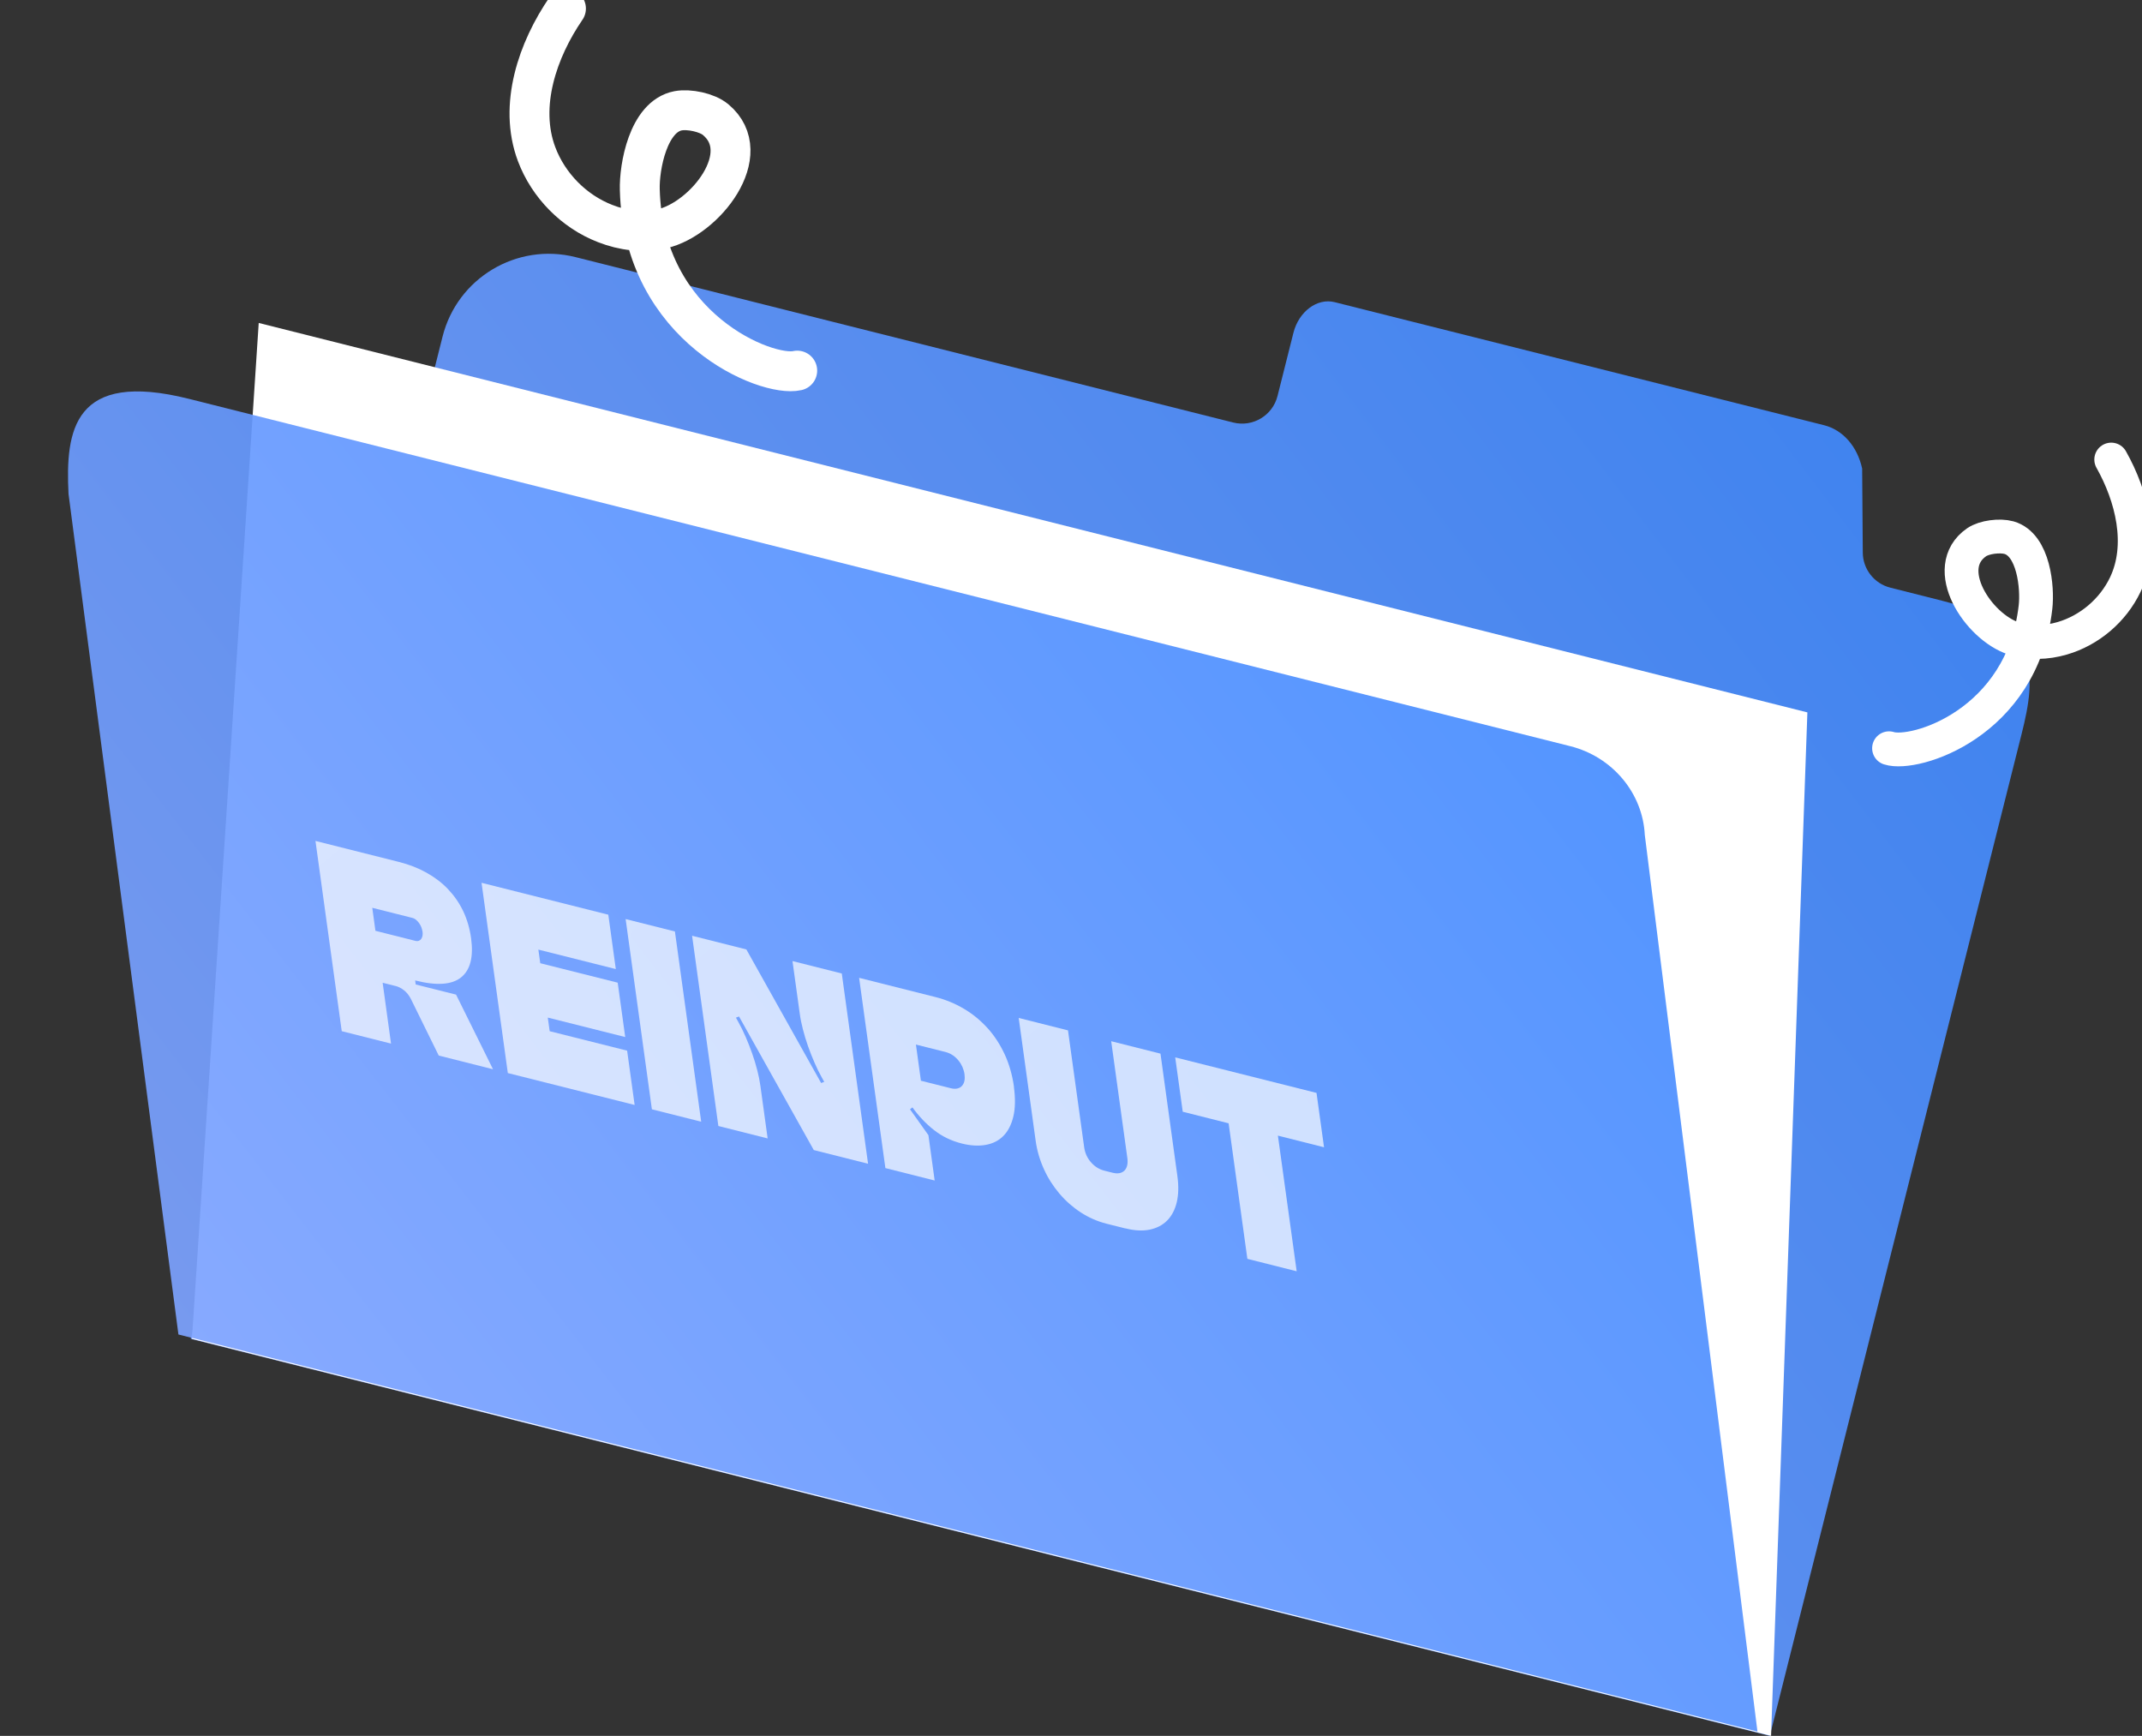 <svg width="116" height="94" viewBox="0 0 116 94" fill="none" xmlns="http://www.w3.org/2000/svg">
<rect x="0" y="0" width="116" height="94" fill="#333333" stroke="none"/>
<g clip-path="url(#clip0_303_4790)">
<path opacity="0.92" d="M105.177 32.531L102.374 31.823C101.5 31.605 100.883 30.821 100.879 29.921L100.845 25.374C100.583 24.174 99.803 23.283 98.784 23.026L72.277 16.362C71.335 16.126 70.336 16.867 70.045 18.024L69.184 21.444C68.918 22.503 67.843 23.145 66.784 22.88L31.168 13.923C27.989 13.122 24.762 15.055 23.965 18.234L10.327 72.5L95.844 94L109.483 39.734C110.284 36.554 110.511 33.872 105.172 32.531H105.177Z" fill="url(#paint0_linear_303_4790)"/>
<path d="M95.912 94L10.395 72.5L14.011 17.488L97.879 38.577L95.912 94Z" fill="white"/>
<path opacity="0.92" d="M95.18 93.768L9.662 72.264L3.711 26.744C3.539 23.312 3.976 20.025 10.249 21.602L85.037 40.406C87.317 40.98 88.962 42.939 89.074 45.214L95.175 93.763L95.18 93.768Z" fill="url(#paint1_linear_303_4790)"/>
<g opacity="0.71">
<path d="M21.416 53.392L20.722 53.217L21.176 56.512L18.507 55.839L17.084 45.537L21.596 46.673C22.144 46.81 22.642 47.003 23.087 47.251C23.533 47.5 23.927 47.795 24.261 48.147C24.595 48.498 24.87 48.893 25.084 49.338C25.294 49.784 25.439 50.273 25.512 50.808C25.649 51.815 25.474 52.518 24.972 52.925C24.475 53.328 23.644 53.388 22.483 53.092L22.513 53.311L24.698 53.859L26.699 57.901L23.76 57.159L22.252 54.095C22.153 53.898 22.029 53.744 21.883 53.628C21.737 53.512 21.579 53.431 21.412 53.388L21.416 53.392ZM20.336 50.405L22.479 50.945C22.56 50.967 22.624 50.967 22.68 50.945C22.736 50.924 22.779 50.89 22.813 50.842C22.847 50.795 22.869 50.735 22.881 50.667C22.894 50.598 22.894 50.525 22.881 50.448C22.869 50.371 22.847 50.29 22.817 50.208C22.783 50.127 22.744 50.05 22.693 49.981C22.642 49.913 22.586 49.852 22.521 49.801C22.457 49.75 22.384 49.715 22.303 49.698L20.16 49.158L20.332 50.41L20.336 50.405Z" fill="url(#paint2_linear_303_4790)"/>
<path d="M34.365 59.834L27.501 58.107L26.078 47.805L32.943 49.532L33.349 52.476L29.155 51.422L29.258 52.159L33.452 53.213L33.859 56.157L29.665 55.103L29.767 55.84L33.962 56.894L34.369 59.838L34.365 59.834Z" fill="url(#paint3_linear_303_4790)"/>
<path d="M37.973 60.742L35.303 60.07L33.881 49.768L36.55 50.44L37.973 60.742Z" fill="url(#paint4_linear_303_4790)"/>
<path d="M43.312 54.897L42.917 52.043L45.587 52.716L47.01 63.018L44.07 62.277L40.021 55.043L39.854 55.107L39.974 55.322C40.115 55.574 40.252 55.849 40.381 56.149C40.509 56.444 40.629 56.749 40.736 57.053C40.844 57.357 40.934 57.661 41.011 57.961C41.088 58.261 41.144 58.536 41.178 58.793L41.572 61.647L38.903 60.974L37.48 50.672L40.419 51.413L44.469 58.647L44.636 58.583L44.516 58.368C44.374 58.116 44.237 57.841 44.109 57.541C43.98 57.246 43.86 56.941 43.753 56.637C43.646 56.333 43.556 56.029 43.479 55.729C43.402 55.429 43.346 55.154 43.312 54.897Z" fill="url(#paint5_linear_303_4790)"/>
<path d="M54.907 58.848C54.992 59.482 54.984 60.018 54.877 60.464C54.77 60.909 54.59 61.256 54.337 61.513C54.084 61.77 53.763 61.929 53.377 61.998C52.991 62.066 52.563 62.041 52.096 61.925C51.526 61.783 51.02 61.539 50.583 61.196C50.146 60.853 49.756 60.442 49.413 59.966L49.281 60.069L50.279 61.471L50.617 63.926L47.948 63.253L46.525 52.951L50.63 53.984C51.196 54.125 51.719 54.34 52.203 54.627C52.687 54.914 53.111 55.265 53.484 55.677C53.857 56.088 54.161 56.564 54.41 57.095C54.654 57.627 54.821 58.209 54.911 58.844L54.907 58.848ZM49.872 58.522L51.474 58.925C51.62 58.964 51.749 58.968 51.852 58.942C51.954 58.916 52.04 58.869 52.1 58.796C52.164 58.724 52.207 58.634 52.229 58.526C52.25 58.419 52.25 58.299 52.233 58.171C52.216 58.042 52.177 57.914 52.126 57.789C52.07 57.661 52.002 57.545 51.911 57.434C51.822 57.322 51.719 57.228 51.603 57.147C51.483 57.065 51.35 57.005 51.205 56.967L49.602 56.564L49.872 58.522Z" fill="url(#paint6_linear_303_4790)"/>
<path d="M60.948 66.522L59.907 66.261C59.423 66.136 58.964 65.935 58.532 65.656C58.099 65.374 57.713 65.035 57.375 64.637C57.036 64.238 56.753 63.797 56.531 63.304C56.308 62.811 56.158 62.301 56.085 61.765L55.168 55.123L57.837 55.796L58.712 62.117C58.754 62.425 58.874 62.7 59.076 62.931C59.277 63.167 59.517 63.317 59.796 63.39L60.25 63.505C60.528 63.574 60.743 63.535 60.893 63.39C61.038 63.244 61.094 63.012 61.051 62.704L60.177 56.383L62.846 57.056L63.763 63.698C63.836 64.234 63.823 64.705 63.725 65.112C63.626 65.519 63.451 65.849 63.202 66.098C62.954 66.347 62.636 66.509 62.259 66.587C61.878 66.664 61.445 66.642 60.953 66.518L60.948 66.522Z" fill="url(#paint7_linear_303_4790)"/>
<path d="M70.221 68.841L67.551 68.168L66.536 60.828L64.051 60.202L63.644 57.258L71.296 59.182L71.703 62.126L69.205 61.496L70.221 68.837V68.841Z" fill="url(#paint8_linear_303_4790)"/>
</g>
<path d="M43.174 20.069C41.52 20.45 34.845 17.772 34.648 10.272C34.613 9.038 35.102 6.308 36.721 6C37.313 5.888 38.29 6.09 38.752 6.475C40.968 8.318 38.182 11.854 35.852 12.389C34.832 12.625 33.748 12.488 32.775 12.106C31.082 11.451 29.698 10.045 29.06 8.348C28.07 5.708 29.124 2.687 30.65 0.463" stroke="white" stroke-width="2.16" stroke-linecap="round" stroke-linejoin="round"/>
<path d="M102.301 40.518C103.672 40.964 109.508 39.198 110.233 32.877C110.353 31.836 110.143 29.496 108.797 29.114C108.304 28.977 107.465 29.076 107.045 29.363C105.035 30.756 107.126 33.948 109.054 34.574C109.898 34.848 110.824 34.814 111.677 34.566C113.155 34.137 114.427 33.053 115.092 31.664C116.124 29.509 115.456 26.878 114.333 24.885" stroke="white" stroke-width="1.83" stroke-linecap="round" stroke-linejoin="round"/>
</g>
<defs>
<linearGradient id="paint0_linear_303_4790" x1="122.455" y1="5.723" x2="14.643" y2="87.945" gradientUnits="userSpaceOnUse">
<stop offset="0.01" stop-color="#3184FF"/>
<stop offset="1" stop-color="#85A6FF"/>
</linearGradient>
<linearGradient id="paint1_linear_303_4790" x1="106.702" y1="13.944" x2="8.814" y2="89.796" gradientUnits="userSpaceOnUse">
<stop offset="0.01" stop-color="#3184FF"/>
<stop offset="1" stop-color="#85A6FF"/>
</linearGradient>
<linearGradient id="paint2_linear_303_4790" x1="-27.428" y1="38.204" x2="62.812" y2="145.759" gradientUnits="userSpaceOnUse">
<stop stop-color="white"/>
<stop offset="1" stop-color="white" stop-opacity="0.93"/>
</linearGradient>
<linearGradient id="paint3_linear_303_4790" x1="-12.305" y1="40.667" x2="76.751" y2="134.705" gradientUnits="userSpaceOnUse">
<stop stop-color="white"/>
<stop offset="1" stop-color="white" stop-opacity="0.93"/>
</linearGradient>
<linearGradient id="paint4_linear_303_4790" x1="14.937" y1="43.258" x2="85.016" y2="83.302" gradientUnits="userSpaceOnUse">
<stop stop-color="white"/>
<stop offset="1" stop-color="white" stop-opacity="0.93"/>
</linearGradient>
<linearGradient id="paint5_linear_303_4790" x1="-6.635" y1="43.349" x2="83.596" y2="150.083" gradientUnits="userSpaceOnUse">
<stop stop-color="white"/>
<stop offset="1" stop-color="white" stop-opacity="0.93"/>
</linearGradient>
<linearGradient id="paint6_linear_303_4790" x1="7.457" y1="46.442" x2="87.716" y2="141.022" gradientUnits="userSpaceOnUse">
<stop stop-color="white"/>
<stop offset="1" stop-color="white" stop-opacity="0.93"/>
</linearGradient>
<linearGradient id="paint7_linear_303_4790" x1="15.162" y1="48.297" x2="99.625" y2="145.497" gradientUnits="userSpaceOnUse">
<stop stop-color="white"/>
<stop offset="1" stop-color="white" stop-opacity="0.93"/>
</linearGradient>
<linearGradient id="paint8_linear_303_4790" x1="26.332" y1="50.387" x2="112.008" y2="141.748" gradientUnits="userSpaceOnUse">
<stop stop-color="white"/>
<stop offset="1" stop-color="white" stop-opacity="0.93"/>
</linearGradient>
<clipPath id="clip0_303_4790">
<rect width="116" height="94" fill="white"/>
</clipPath>
</defs>
</svg>
